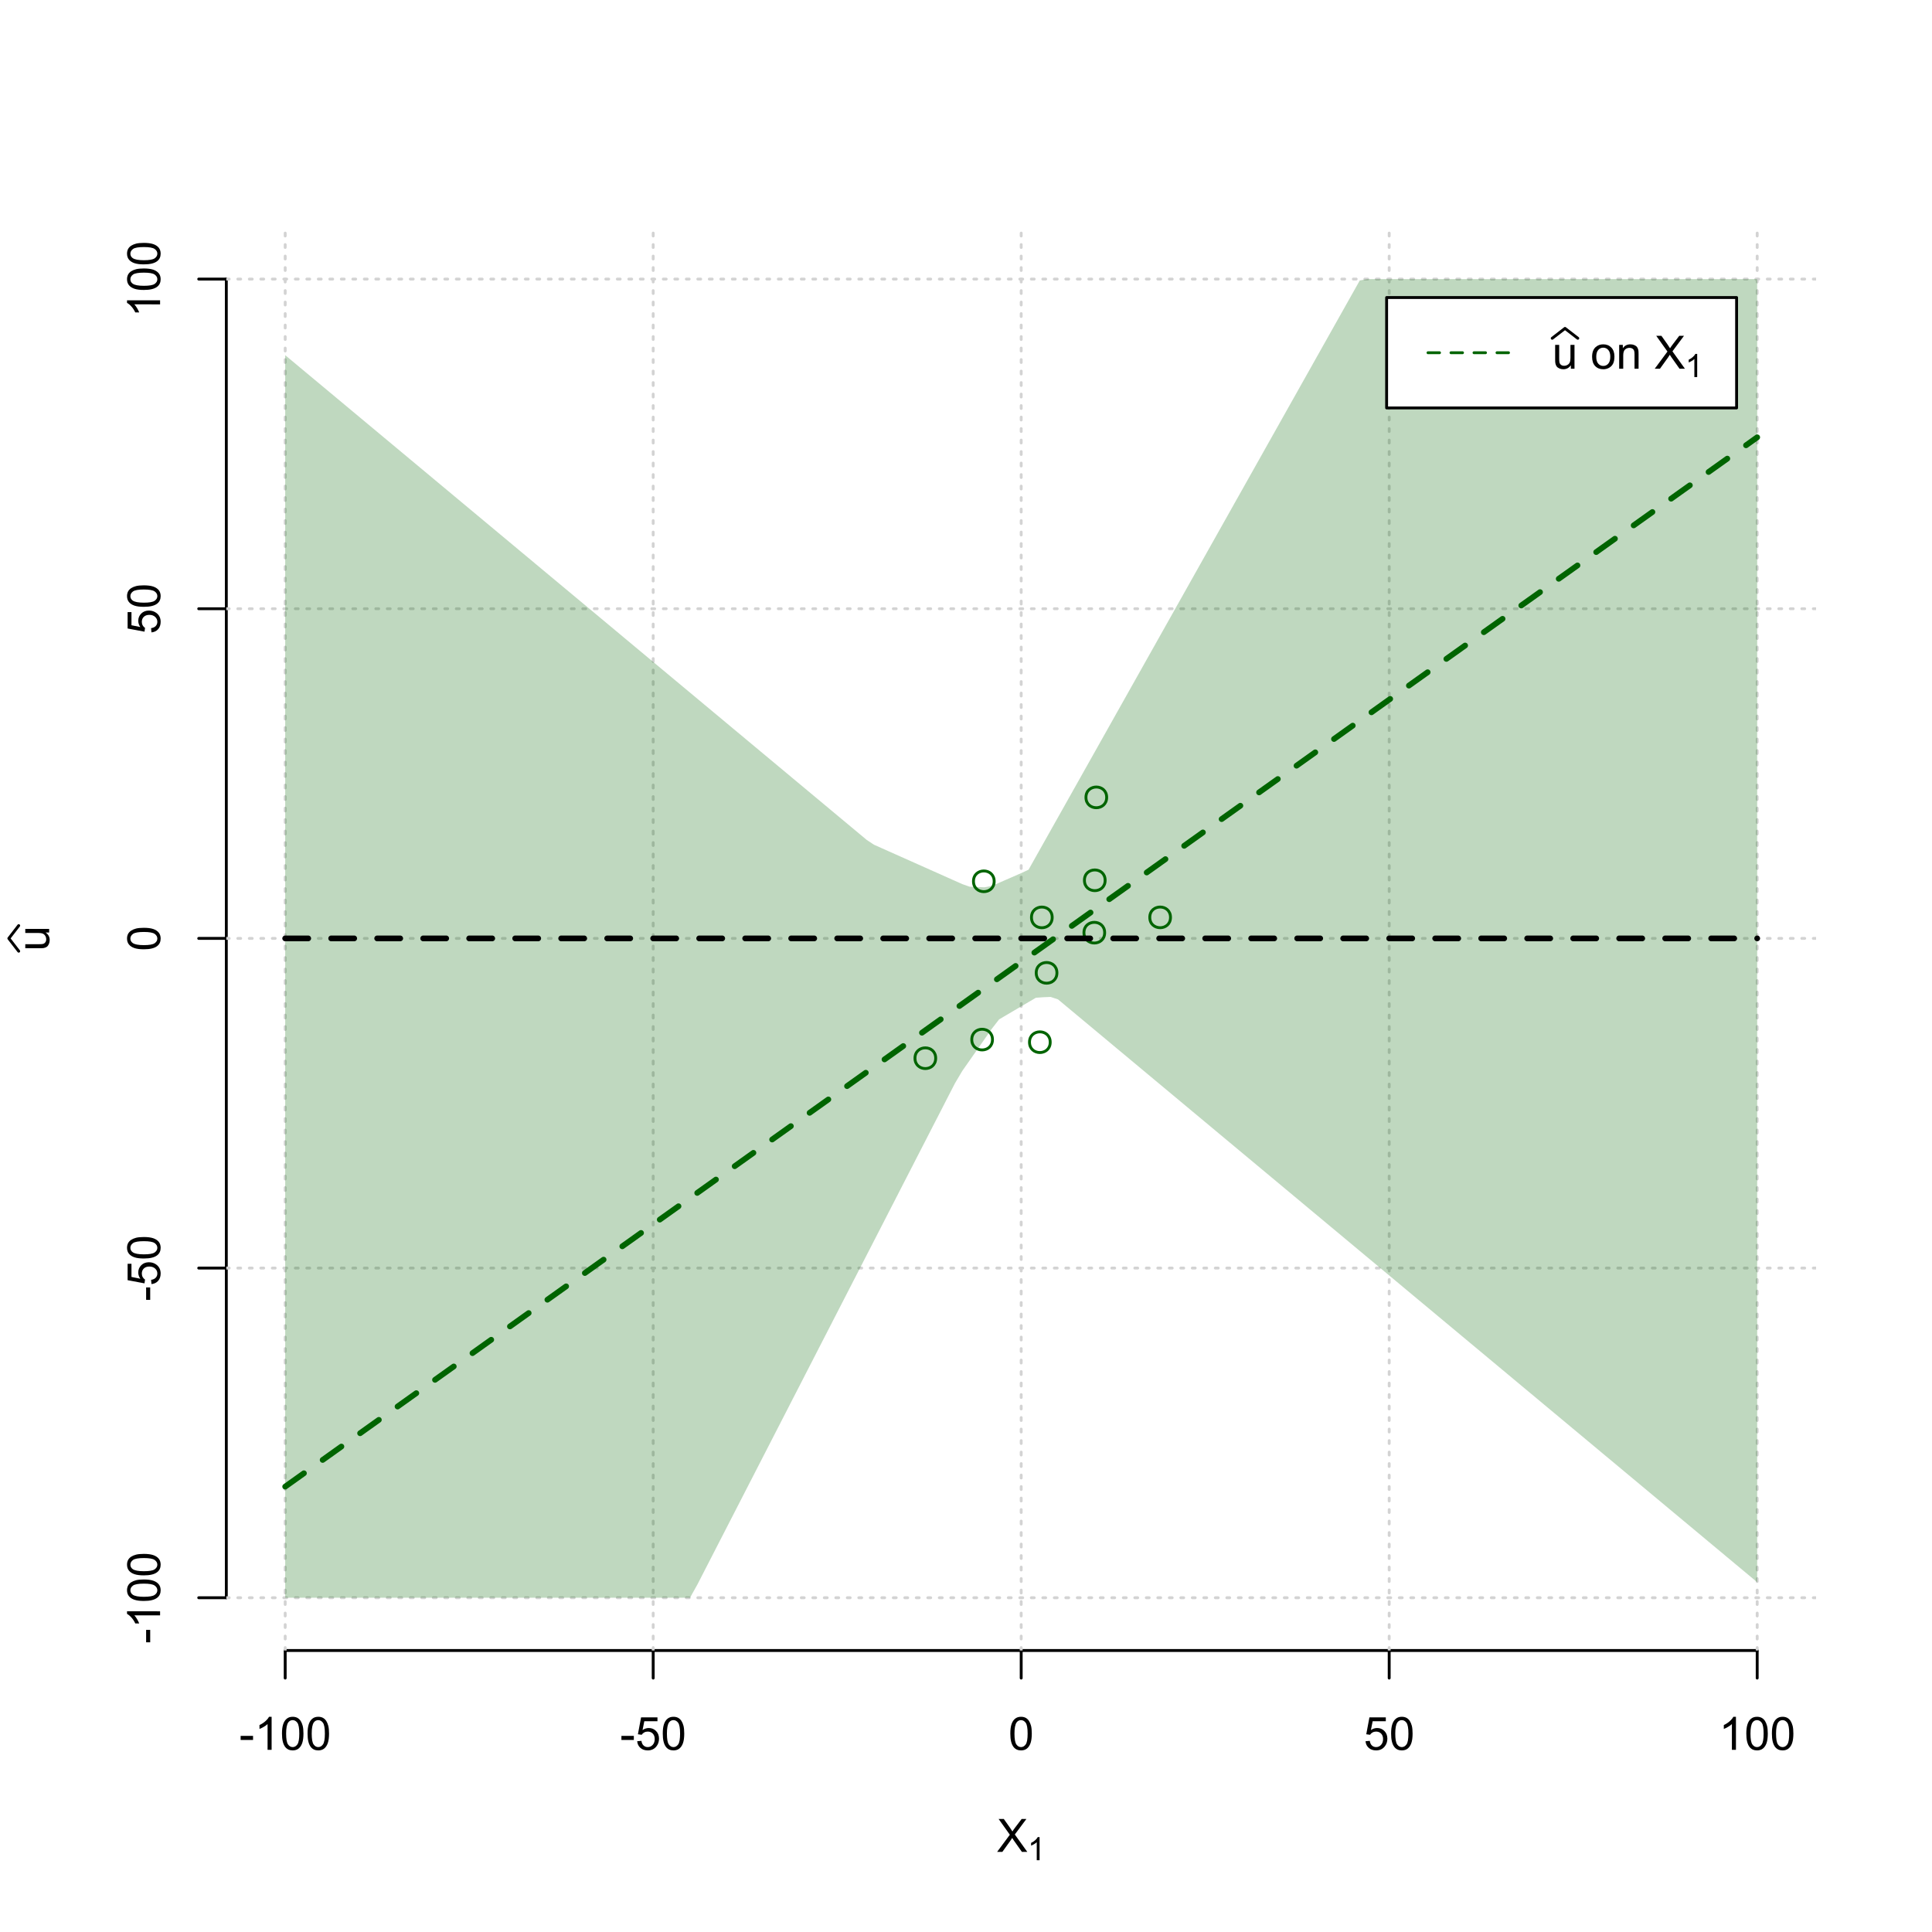 <?xml version="1.0" encoding="UTF-8"?>
<svg xmlns="http://www.w3.org/2000/svg" xmlns:xlink="http://www.w3.org/1999/xlink" width="504pt" height="504pt" viewBox="0 0 504 504" version="1.1">
<defs>
<g>
<symbol overflow="visible" id="glyph0-0">
<path style="stroke:none;" d="M 1.5 0 L 1.5 -7.5 L 7.5 -7.5 L 7.5 0 Z M 1.688 -0.188 L 7.312 -0.188 L 7.312 -7.312 L 1.688 -7.312 Z M 1.688 -0.188 "/>
</symbol>
<symbol overflow="visible" id="glyph0-1">
<path style="stroke:none;" d="M 0.055 0 L 3.375 -4.477 L 0.445 -8.59 L 1.797 -8.59 L 3.359 -6.387 C 3.68 -5.93 3.91 -5.578 4.047 -5.332 C 4.238 -5.645 4.465 -5.969 4.727 -6.312 L 6.457 -8.59 L 7.695 -8.59 L 4.676 -4.539 L 7.93 0 L 6.523 0 L 4.359 -3.062 C 4.238 -3.238 4.113 -3.43 3.984 -3.641 C 3.789 -3.324 3.652 -3.109 3.574 -2.992 L 1.418 0 Z M 0.055 0 "/>
</symbol>
<symbol overflow="visible" id="glyph0-2">
<path style="stroke:none;" d="M 0.383 -2.578 L 0.383 -3.641 L 3.621 -3.641 L 3.621 -2.578 Z M 0.383 -2.578 "/>
</symbol>
<symbol overflow="visible" id="glyph0-3">
<path style="stroke:none;" d="M 4.469 0 L 3.414 0 L 3.414 -6.719 C 3.16 -6.477 2.828 -6.234 2.414 -5.996 C 2 -5.75 1.629 -5.57 1.305 -5.449 L 1.305 -6.469 C 1.895 -6.742 2.41 -7.078 2.852 -7.477 C 3.293 -7.871 3.605 -8.254 3.789 -8.625 L 4.469 -8.625 Z M 4.469 0 "/>
</symbol>
<symbol overflow="visible" id="glyph0-4">
<path style="stroke:none;" d="M 0.5 -4.234 C 0.496 -5.246 0.602 -6.062 0.812 -6.688 C 1.02 -7.305 1.328 -7.785 1.742 -8.121 C 2.148 -8.457 2.668 -8.625 3.297 -8.625 C 3.758 -8.625 4.164 -8.531 4.512 -8.348 C 4.855 -8.16 5.141 -7.891 5.371 -7.543 C 5.594 -7.191 5.773 -6.766 5.906 -6.266 C 6.035 -5.762 6.098 -5.086 6.102 -4.234 C 6.098 -3.227 5.996 -2.414 5.789 -1.797 C 5.578 -1.176 5.266 -0.695 4.859 -0.359 C 4.445 -0.02 3.926 0.145 3.297 0.148 C 2.465 0.145 1.816 -0.148 1.348 -0.742 C 0.781 -1.457 0.496 -2.621 0.5 -4.234 Z M 1.582 -4.234 C 1.582 -2.824 1.746 -1.887 2.074 -1.418 C 2.402 -0.949 2.809 -0.715 3.297 -0.719 C 3.777 -0.715 4.184 -0.949 4.52 -1.422 C 4.848 -1.887 5.016 -2.824 5.016 -4.234 C 5.016 -5.648 4.848 -6.59 4.52 -7.055 C 4.184 -7.516 3.773 -7.746 3.289 -7.75 C 2.801 -7.746 2.414 -7.543 2.125 -7.137 C 1.762 -6.613 1.582 -5.645 1.582 -4.234 Z M 1.582 -4.234 "/>
</symbol>
<symbol overflow="visible" id="glyph0-5">
<path style="stroke:none;" d="M 0.5 -2.25 L 1.605 -2.344 C 1.684 -1.805 1.871 -1.398 2.176 -1.125 C 2.473 -0.852 2.836 -0.715 3.258 -0.719 C 3.766 -0.715 4.195 -0.906 4.547 -1.293 C 4.898 -1.672 5.074 -2.18 5.074 -2.82 C 5.074 -3.414 4.902 -3.891 4.566 -4.242 C 4.227 -4.59 3.785 -4.762 3.242 -4.766 C 2.898 -4.762 2.594 -4.684 2.32 -4.531 C 2.047 -4.375 1.832 -4.176 1.676 -3.93 L 0.688 -4.062 L 1.516 -8.473 L 5.789 -8.473 L 5.789 -7.465 L 2.359 -7.465 L 1.898 -5.156 C 2.414 -5.516 2.953 -5.695 3.523 -5.695 C 4.27 -5.695 4.902 -5.434 5.422 -4.914 C 5.934 -4.395 6.191 -3.727 6.195 -2.914 C 6.191 -2.133 5.965 -1.461 5.516 -0.898 C 4.961 -0.199 4.211 0.145 3.258 0.148 C 2.477 0.145 1.836 -0.07 1.344 -0.508 C 0.844 -0.941 0.562 -1.523 0.5 -2.25 Z M 0.5 -2.25 "/>
</symbol>
<symbol overflow="visible" id="glyph0-6">
<path style="stroke:none;" d="M 4.867 0 L 4.867 -0.914 C 4.379 -0.211 3.723 0.141 2.895 0.141 C 2.527 0.141 2.184 0.07 1.867 -0.07 C 1.547 -0.211 1.309 -0.387 1.156 -0.602 C 1 -0.812 0.895 -1.074 0.832 -1.383 C 0.785 -1.59 0.762 -1.918 0.766 -2.367 L 0.766 -6.223 L 1.82 -6.223 L 1.82 -2.773 C 1.816 -2.219 1.84 -1.848 1.887 -1.656 C 1.949 -1.379 2.09 -1.16 2.309 -1.004 C 2.523 -0.84 2.789 -0.762 3.105 -0.766 C 3.418 -0.762 3.715 -0.844 3.996 -1.008 C 4.273 -1.172 4.469 -1.391 4.586 -1.672 C 4.699 -1.949 4.758 -2.355 4.758 -2.891 L 4.758 -6.223 L 5.812 -6.223 L 5.812 0 Z M 4.867 0 "/>
</symbol>
<symbol overflow="visible" id="glyph0-7">
<path style="stroke:none;" d=""/>
</symbol>
<symbol overflow="visible" id="glyph0-8">
<path style="stroke:none;" d="M 0.398 -3.109 C 0.398 -4.262 0.719 -5.117 1.359 -5.672 C 1.895 -6.133 2.547 -6.363 3.316 -6.363 C 4.172 -6.363 4.871 -6.082 5.414 -5.52 C 5.953 -4.957 6.223 -4.184 6.227 -3.199 C 6.223 -2.398 6.102 -1.766 5.867 -1.309 C 5.625 -0.848 5.277 -0.492 4.82 -0.238 C 4.359 0.016 3.859 0.141 3.316 0.141 C 2.441 0.141 1.734 -0.137 1.203 -0.695 C 0.664 -1.254 0.398 -2.059 0.398 -3.109 Z M 1.484 -3.109 C 1.48 -2.309 1.656 -1.711 2.004 -1.32 C 2.348 -0.922 2.785 -0.727 3.316 -0.727 C 3.84 -0.727 4.273 -0.926 4.621 -1.324 C 4.969 -1.723 5.145 -2.328 5.145 -3.148 C 5.145 -3.914 4.969 -4.496 4.617 -4.895 C 4.266 -5.289 3.832 -5.488 3.316 -5.492 C 2.785 -5.488 2.348 -5.293 2.004 -4.898 C 1.656 -4.5 1.48 -3.902 1.484 -3.109 Z M 1.484 -3.109 "/>
</symbol>
<symbol overflow="visible" id="glyph0-9">
<path style="stroke:none;" d="M 0.789 0 L 0.789 -6.223 L 1.742 -6.223 L 1.742 -5.336 C 2.195 -6.02 2.855 -6.363 3.719 -6.363 C 4.09 -6.363 4.434 -6.293 4.754 -6.16 C 5.066 -6.023 5.305 -5.848 5.461 -5.633 C 5.617 -5.41 5.727 -5.152 5.789 -4.852 C 5.828 -4.656 5.848 -4.312 5.848 -3.828 L 5.848 0 L 4.793 0 L 4.793 -3.785 C 4.793 -4.215 4.75 -4.535 4.668 -4.75 C 4.586 -4.961 4.441 -5.129 4.234 -5.258 C 4.023 -5.383 3.777 -5.449 3.5 -5.449 C 3.047 -5.449 2.66 -5.305 2.332 -5.02 C 2.004 -4.734 1.84 -4.195 1.844 -3.398 L 1.844 0 Z M 0.789 0 "/>
</symbol>
<symbol overflow="visible" id="glyph1-0">
<path style="stroke:none;" d="M 1.051 0 L 1.051 -5.25 L 5.25 -5.25 L 5.25 0 Z M 1.18 -0.133 L 5.117 -0.133 L 5.117 -5.117 L 1.18 -5.117 Z M 1.18 -0.133 "/>
</symbol>
<symbol overflow="visible" id="glyph1-1">
<path style="stroke:none;" d="M 3.129 0 L 2.391 0 L 2.391 -4.703 C 2.211 -4.531 1.977 -4.363 1.691 -4.195 C 1.398 -4.023 1.141 -3.895 0.914 -3.812 L 0.914 -4.527 C 1.328 -4.719 1.688 -4.953 1.996 -5.234 C 2.305 -5.508 2.523 -5.777 2.652 -6.039 L 3.129 -6.039 Z M 3.129 0 "/>
</symbol>
<symbol overflow="visible" id="glyph2-0">
<path style="stroke:none;" d="M 0 -1.5 L -7.5 -1.5 L -7.5 -7.5 L 0 -7.5 Z M -0.188 -1.688 L -0.188 -7.312 L -7.312 -7.312 L -7.312 -1.688 Z M -0.188 -1.688 "/>
</symbol>
<symbol overflow="visible" id="glyph2-1">
<path style="stroke:none;" d="M 0 -4.867 L -0.914 -4.867 C -0.211 -4.379 0.141 -3.723 0.141 -2.895 C 0.141 -2.527 0.07 -2.184 -0.07 -1.867 C -0.211 -1.547 -0.387 -1.309 -0.598 -1.156 C -0.809 -1 -1.07 -0.895 -1.383 -0.832 C -1.59 -0.789 -1.918 -0.766 -2.367 -0.77 L -6.223 -0.77 L -6.223 -1.824 L -2.773 -1.824 C -2.219 -1.82 -1.848 -1.844 -1.656 -1.887 C -1.379 -1.949 -1.16 -2.09 -1.004 -2.309 C -0.84 -2.523 -0.762 -2.789 -0.766 -3.105 C -0.762 -3.418 -0.844 -3.715 -1.008 -3.996 C -1.172 -4.273 -1.391 -4.469 -1.672 -4.586 C -1.945 -4.699 -2.352 -4.758 -2.887 -4.758 L -6.223 -4.758 L -6.223 -5.812 L 0 -5.812 Z M 0 -4.867 "/>
</symbol>
<symbol overflow="visible" id="glyph2-2">
<path style="stroke:none;" d="M -2.578 -0.383 L -3.641 -0.383 L -3.641 -3.621 L -2.578 -3.621 Z M -2.578 -0.383 "/>
</symbol>
<symbol overflow="visible" id="glyph2-3">
<path style="stroke:none;" d="M 0 -4.469 L 0 -3.414 L -6.719 -3.418 C -6.477 -3.16 -6.234 -2.828 -5.996 -2.418 C -5.75 -2.004 -5.57 -1.633 -5.449 -1.309 L -6.469 -1.309 C -6.742 -1.895 -7.078 -2.41 -7.477 -2.852 C -7.871 -3.293 -8.254 -3.605 -8.625 -3.793 L -8.625 -4.473 Z M 0 -4.469 "/>
</symbol>
<symbol overflow="visible" id="glyph2-4">
<path style="stroke:none;" d="M -4.234 -0.5 C -5.246 -0.496 -6.062 -0.602 -6.688 -0.812 C -7.305 -1.02 -7.785 -1.328 -8.121 -1.742 C -8.457 -2.152 -8.625 -2.672 -8.625 -3.301 C -8.625 -3.758 -8.531 -4.164 -8.348 -4.512 C -8.16 -4.859 -7.891 -5.145 -7.543 -5.371 C -7.191 -5.594 -6.766 -5.773 -6.266 -5.906 C -5.762 -6.035 -5.086 -6.098 -4.234 -6.102 C -3.223 -6.098 -2.41 -5.996 -1.793 -5.789 C -1.176 -5.578 -0.695 -5.266 -0.359 -4.859 C -0.02 -4.445 0.145 -3.926 0.148 -3.297 C 0.145 -2.465 -0.148 -1.816 -0.742 -1.348 C -1.457 -0.781 -2.621 -0.496 -4.234 -0.5 Z M -4.234 -1.582 C -2.824 -1.582 -1.887 -1.746 -1.418 -2.074 C -0.949 -2.402 -0.715 -2.809 -0.719 -3.297 C -0.715 -3.777 -0.949 -4.184 -1.422 -4.52 C -1.887 -4.848 -2.824 -5.016 -4.234 -5.016 C -5.648 -5.016 -6.59 -4.848 -7.055 -4.52 C -7.516 -4.188 -7.746 -3.777 -7.75 -3.289 C -7.746 -2.801 -7.543 -2.414 -7.137 -2.129 C -6.613 -1.762 -5.645 -1.582 -4.234 -1.582 Z M -4.234 -1.582 "/>
</symbol>
<symbol overflow="visible" id="glyph2-5">
<path style="stroke:none;" d="M -2.25 -0.5 L -2.344 -1.605 C -1.805 -1.684 -1.398 -1.871 -1.125 -2.176 C -0.852 -2.473 -0.715 -2.836 -0.719 -3.258 C -0.715 -3.766 -0.906 -4.195 -1.293 -4.547 C -1.672 -4.898 -2.18 -5.074 -2.816 -5.074 C -3.414 -5.074 -3.891 -4.902 -4.242 -4.566 C -4.59 -4.227 -4.762 -3.785 -4.766 -3.242 C -4.762 -2.898 -4.684 -2.594 -4.531 -2.32 C -4.375 -2.047 -4.176 -1.832 -3.93 -1.676 L -4.062 -0.688 L -8.473 -1.52 L -8.473 -5.789 L -7.465 -5.789 L -7.465 -2.363 L -5.156 -1.898 C -5.516 -2.414 -5.695 -2.953 -5.695 -3.523 C -5.695 -4.27 -5.434 -4.902 -4.914 -5.422 C -4.395 -5.934 -3.727 -6.191 -2.91 -6.195 C -2.133 -6.191 -1.461 -5.965 -0.895 -5.516 C -0.199 -4.961 0.145 -4.211 0.148 -3.258 C 0.145 -2.477 -0.07 -1.836 -0.508 -1.344 C -0.941 -0.848 -1.523 -0.566 -2.25 -0.5 Z M -2.25 -0.5 "/>
</symbol>
</g>
<clipPath id="clip1">
  <path d="M 74 59.039 L 75 59.039 L 75 430.559 L 74 430.559 Z M 74 59.039 "/>
</clipPath>
<clipPath id="clip2">
  <path d="M 170 59.039 L 171 59.039 L 171 430.559 L 170 430.559 Z M 170 59.039 "/>
</clipPath>
<clipPath id="clip3">
  <path d="M 266 59.039 L 267 59.039 L 267 430.559 L 266 430.559 Z M 266 59.039 "/>
</clipPath>
<clipPath id="clip4">
  <path d="M 362 59.039 L 363 59.039 L 363 430.559 L 362 430.559 Z M 362 59.039 "/>
</clipPath>
<clipPath id="clip5">
  <path d="M 458 59.039 L 459 59.039 L 459 430.559 L 458 430.559 Z M 458 59.039 "/>
</clipPath>
<clipPath id="clip6">
  <path d="M 59.039 416 L 473.758 416 L 473.758 418 L 59.039 418 Z M 59.039 416 "/>
</clipPath>
<clipPath id="clip7">
  <path d="M 59.039 330 L 473.758 330 L 473.758 332 L 59.039 332 Z M 59.039 330 "/>
</clipPath>
<clipPath id="clip8">
  <path d="M 59.039 244 L 473.758 244 L 473.758 246 L 59.039 246 Z M 59.039 244 "/>
</clipPath>
<clipPath id="clip9">
  <path d="M 59.039 158 L 473.758 158 L 473.758 160 L 59.039 160 Z M 59.039 158 "/>
</clipPath>
<clipPath id="clip10">
  <path d="M 59.039 72 L 473.758 72 L 473.758 74 L 59.039 74 Z M 59.039 72 "/>
</clipPath>
</defs>
<g id="surface1626">
<rect x="0" y="0" width="504" height="504" style="fill:rgb(100%,100%,100%);fill-opacity:1;stroke:none;"/>
<g style="fill:rgb(0%,0%,0%);fill-opacity:1;">
  <use xlink:href="#glyph0-1" x="260.062" y="483.102"/>
</g>
<g style="fill:rgb(0%,0%,0%);fill-opacity:1;">
  <use xlink:href="#glyph1-1" x="268.066" y="485.281"/>
</g>
<g style="fill:rgb(0%,0%,0%);fill-opacity:1;">
  <use xlink:href="#glyph2-1" x="12.82" y="248.137"/>
</g>
<path style="fill:none;stroke-width:0.75;stroke-linecap:round;stroke-linejoin:round;stroke:rgb(0%,0%,0%);stroke-opacity:1;stroke-miterlimit:10;" d="M 4.879 248.137 L 2.301 244.801 L 4.879 241.465 "/>
<path style="fill:none;stroke-width:0.75;stroke-linecap:round;stroke-linejoin:round;stroke:rgb(0%,0%,0%);stroke-opacity:1;stroke-miterlimit:10;" d="M 74.398 430.559 L 458.398 430.559 "/>
<path style="fill:none;stroke-width:0.75;stroke-linecap:round;stroke-linejoin:round;stroke:rgb(0%,0%,0%);stroke-opacity:1;stroke-miterlimit:10;" d="M 74.398 430.559 L 74.398 437.762 "/>
<path style="fill:none;stroke-width:0.75;stroke-linecap:round;stroke-linejoin:round;stroke:rgb(0%,0%,0%);stroke-opacity:1;stroke-miterlimit:10;" d="M 170.398 430.559 L 170.398 437.762 "/>
<path style="fill:none;stroke-width:0.75;stroke-linecap:round;stroke-linejoin:round;stroke:rgb(0%,0%,0%);stroke-opacity:1;stroke-miterlimit:10;" d="M 266.398 430.559 L 266.398 437.762 "/>
<path style="fill:none;stroke-width:0.75;stroke-linecap:round;stroke-linejoin:round;stroke:rgb(0%,0%,0%);stroke-opacity:1;stroke-miterlimit:10;" d="M 362.398 430.559 L 362.398 437.762 "/>
<path style="fill:none;stroke-width:0.75;stroke-linecap:round;stroke-linejoin:round;stroke:rgb(0%,0%,0%);stroke-opacity:1;stroke-miterlimit:10;" d="M 458.398 430.559 L 458.398 437.762 "/>
<g style="fill:rgb(0%,0%,0%);fill-opacity:1;">
  <use xlink:href="#glyph0-2" x="62.391" y="456.48"/>
  <use xlink:href="#glyph0-3" x="66.387" y="456.48"/>
  <use xlink:href="#glyph0-4" x="73.061" y="456.48"/>
  <use xlink:href="#glyph0-4" x="79.734" y="456.48"/>
</g>
<g style="fill:rgb(0%,0%,0%);fill-opacity:1;">
  <use xlink:href="#glyph0-2" x="161.727" y="456.48"/>
  <use xlink:href="#glyph0-5" x="165.723" y="456.48"/>
  <use xlink:href="#glyph0-4" x="172.396" y="456.48"/>
</g>
<g style="fill:rgb(0%,0%,0%);fill-opacity:1;">
  <use xlink:href="#glyph0-4" x="263.062" y="456.48"/>
</g>
<g style="fill:rgb(0%,0%,0%);fill-opacity:1;">
  <use xlink:href="#glyph0-5" x="355.727" y="456.48"/>
  <use xlink:href="#glyph0-4" x="362.4" y="456.48"/>
</g>
<g style="fill:rgb(0%,0%,0%);fill-opacity:1;">
  <use xlink:href="#glyph0-3" x="448.387" y="456.48"/>
  <use xlink:href="#glyph0-4" x="455.061" y="456.48"/>
  <use xlink:href="#glyph0-4" x="461.734" y="456.48"/>
</g>
<path style="fill:none;stroke-width:0.75;stroke-linecap:round;stroke-linejoin:round;stroke:rgb(0%,0%,0%);stroke-opacity:1;stroke-miterlimit:10;" d="M 59.039 416.801 L 59.039 72.801 "/>
<path style="fill:none;stroke-width:0.75;stroke-linecap:round;stroke-linejoin:round;stroke:rgb(0%,0%,0%);stroke-opacity:1;stroke-miterlimit:10;" d="M 59.039 416.801 L 51.84 416.801 "/>
<path style="fill:none;stroke-width:0.75;stroke-linecap:round;stroke-linejoin:round;stroke:rgb(0%,0%,0%);stroke-opacity:1;stroke-miterlimit:10;" d="M 59.039 330.801 L 51.84 330.801 "/>
<path style="fill:none;stroke-width:0.75;stroke-linecap:round;stroke-linejoin:round;stroke:rgb(0%,0%,0%);stroke-opacity:1;stroke-miterlimit:10;" d="M 59.039 244.801 L 51.84 244.801 "/>
<path style="fill:none;stroke-width:0.75;stroke-linecap:round;stroke-linejoin:round;stroke:rgb(0%,0%,0%);stroke-opacity:1;stroke-miterlimit:10;" d="M 59.039 158.801 L 51.84 158.801 "/>
<path style="fill:none;stroke-width:0.75;stroke-linecap:round;stroke-linejoin:round;stroke:rgb(0%,0%,0%);stroke-opacity:1;stroke-miterlimit:10;" d="M 59.039 72.801 L 51.84 72.801 "/>
<g style="fill:rgb(0%,0%,0%);fill-opacity:1;">
  <use xlink:href="#glyph2-2" x="41.762" y="428.809"/>
  <use xlink:href="#glyph2-3" x="41.762" y="424.812"/>
  <use xlink:href="#glyph2-4" x="41.762" y="418.139"/>
  <use xlink:href="#glyph2-4" x="41.762" y="411.465"/>
</g>
<g style="fill:rgb(0%,0%,0%);fill-opacity:1;">
  <use xlink:href="#glyph2-2" x="41.762" y="339.473"/>
  <use xlink:href="#glyph2-5" x="41.762" y="335.477"/>
  <use xlink:href="#glyph2-4" x="41.762" y="328.803"/>
</g>
<g style="fill:rgb(0%,0%,0%);fill-opacity:1;">
  <use xlink:href="#glyph2-4" x="41.762" y="248.137"/>
</g>
<g style="fill:rgb(0%,0%,0%);fill-opacity:1;">
  <use xlink:href="#glyph2-5" x="41.762" y="165.473"/>
  <use xlink:href="#glyph2-4" x="41.762" y="158.799"/>
</g>
<g style="fill:rgb(0%,0%,0%);fill-opacity:1;">
  <use xlink:href="#glyph2-3" x="41.762" y="82.812"/>
  <use xlink:href="#glyph2-4" x="41.762" y="76.139"/>
  <use xlink:href="#glyph2-4" x="41.762" y="69.465"/>
</g>
<g clip-path="url(#clip1)" clip-rule="nonzero">
<path style="fill:none;stroke-width:0.75;stroke-linecap:round;stroke-linejoin:round;stroke:rgb(82.745%,82.745%,82.745%);stroke-opacity:1;stroke-dasharray:0.75,2.25;stroke-miterlimit:10;" d="M 74.398 430.559 L 74.398 59.039 "/>
</g>
<g clip-path="url(#clip2)" clip-rule="nonzero">
<path style="fill:none;stroke-width:0.75;stroke-linecap:round;stroke-linejoin:round;stroke:rgb(82.745%,82.745%,82.745%);stroke-opacity:1;stroke-dasharray:0.75,2.25;stroke-miterlimit:10;" d="M 170.398 430.559 L 170.398 59.039 "/>
</g>
<g clip-path="url(#clip3)" clip-rule="nonzero">
<path style="fill:none;stroke-width:0.75;stroke-linecap:round;stroke-linejoin:round;stroke:rgb(82.745%,82.745%,82.745%);stroke-opacity:1;stroke-dasharray:0.75,2.25;stroke-miterlimit:10;" d="M 266.398 430.559 L 266.398 59.039 "/>
</g>
<g clip-path="url(#clip4)" clip-rule="nonzero">
<path style="fill:none;stroke-width:0.75;stroke-linecap:round;stroke-linejoin:round;stroke:rgb(82.745%,82.745%,82.745%);stroke-opacity:1;stroke-dasharray:0.75,2.25;stroke-miterlimit:10;" d="M 362.398 430.559 L 362.398 59.039 "/>
</g>
<g clip-path="url(#clip5)" clip-rule="nonzero">
<path style="fill:none;stroke-width:0.75;stroke-linecap:round;stroke-linejoin:round;stroke:rgb(82.745%,82.745%,82.745%);stroke-opacity:1;stroke-dasharray:0.75,2.25;stroke-miterlimit:10;" d="M 458.398 430.559 L 458.398 59.039 "/>
</g>
<g clip-path="url(#clip6)" clip-rule="nonzero">
<path style="fill:none;stroke-width:0.75;stroke-linecap:round;stroke-linejoin:round;stroke:rgb(82.745%,82.745%,82.745%);stroke-opacity:1;stroke-dasharray:0.75,2.25;stroke-miterlimit:10;" d="M 59.039 416.801 L 473.762 416.801 "/>
</g>
<g clip-path="url(#clip7)" clip-rule="nonzero">
<path style="fill:none;stroke-width:0.75;stroke-linecap:round;stroke-linejoin:round;stroke:rgb(82.745%,82.745%,82.745%);stroke-opacity:1;stroke-dasharray:0.75,2.25;stroke-miterlimit:10;" d="M 59.039 330.801 L 473.762 330.801 "/>
</g>
<g clip-path="url(#clip8)" clip-rule="nonzero">
<path style="fill:none;stroke-width:0.75;stroke-linecap:round;stroke-linejoin:round;stroke:rgb(82.745%,82.745%,82.745%);stroke-opacity:1;stroke-dasharray:0.75,2.25;stroke-miterlimit:10;" d="M 59.039 244.801 L 473.762 244.801 "/>
</g>
<g clip-path="url(#clip9)" clip-rule="nonzero">
<path style="fill:none;stroke-width:0.75;stroke-linecap:round;stroke-linejoin:round;stroke:rgb(82.745%,82.745%,82.745%);stroke-opacity:1;stroke-dasharray:0.75,2.25;stroke-miterlimit:10;" d="M 59.039 158.801 L 473.762 158.801 "/>
</g>
<g clip-path="url(#clip10)" clip-rule="nonzero">
<path style="fill:none;stroke-width:0.75;stroke-linecap:round;stroke-linejoin:round;stroke:rgb(82.745%,82.745%,82.745%);stroke-opacity:1;stroke-dasharray:0.75,2.25;stroke-miterlimit:10;" d="M 59.039 72.801 L 473.762 72.801 "/>
</g>
<path style=" stroke:none;fill-rule:nonzero;fill:rgb(0%,39.216%,0%);fill-opacity:0.251;" d="M 74.398 72.801 L 74.398 92.652 L 76.32 94.254 L 78.238 95.855 L 80.16 97.457 L 82.078 99.055 L 85.922 102.258 L 87.84 103.855 L 89.762 105.457 L 91.68 107.059 L 93.602 108.66 L 95.52 110.258 L 97.441 111.859 L 99.359 113.461 L 101.281 115.062 L 103.199 116.66 L 105.121 118.262 L 107.039 119.863 L 108.961 121.461 L 110.879 123.062 L 112.801 124.664 L 114.719 126.266 L 116.641 127.863 L 118.559 129.465 L 120.48 131.066 L 122.398 132.668 L 124.32 134.266 L 126.238 135.867 L 128.16 137.469 L 130.078 139.066 L 133.922 142.27 L 135.84 143.871 L 137.762 145.469 L 139.68 147.07 L 141.602 148.672 L 143.52 150.273 L 145.441 151.871 L 147.359 153.473 L 149.281 155.074 L 151.199 156.672 L 153.121 158.273 L 155.039 159.875 L 156.961 161.477 L 158.879 163.074 L 160.801 164.676 L 162.719 166.277 L 164.641 167.879 L 166.559 169.477 L 168.48 171.078 L 170.398 172.68 L 172.32 174.277 L 174.238 175.879 L 176.16 177.48 L 178.078 179.082 L 180 180.68 L 181.922 182.281 L 183.84 183.883 L 185.762 185.484 L 187.68 187.082 L 189.602 188.684 L 191.52 190.285 L 193.441 191.883 L 195.359 193.484 L 197.281 195.086 L 199.199 196.688 L 201.121 198.285 L 203.039 199.887 L 204.961 201.488 L 206.879 203.09 L 208.801 204.688 L 210.719 206.289 L 212.641 207.891 L 214.559 209.488 L 216.48 211.09 L 218.398 212.691 L 220.32 214.293 L 222.238 215.891 L 224.16 217.492 L 226.078 219.094 L 228 220.363 L 229.922 221.219 L 231.84 222.078 L 233.762 222.934 L 235.68 223.789 L 237.602 224.645 L 239.52 225.504 L 241.441 226.359 L 243.359 227.215 L 245.281 228.07 L 247.199 228.93 L 249.121 229.785 L 251.039 230.641 L 252.961 231.316 L 254.879 231.395 L 256.801 231.473 L 258.719 231.125 L 260.641 230.285 L 262.559 229.449 L 264.48 228.613 L 266.398 227.777 L 268.32 226.875 L 270.238 223.461 L 272.16 220.043 L 274.078 216.629 L 276 213.215 L 277.922 209.797 L 279.84 206.383 L 281.762 202.965 L 283.68 199.551 L 285.602 196.133 L 287.52 192.719 L 289.441 189.305 L 291.359 185.887 L 293.281 182.473 L 295.199 179.055 L 297.121 175.641 L 299.039 172.223 L 300.961 168.809 L 302.879 165.391 L 304.801 161.977 L 306.719 158.562 L 308.641 155.145 L 310.559 151.73 L 312.48 148.312 L 314.398 144.898 L 316.32 141.48 L 318.238 138.066 L 320.16 134.652 L 322.078 131.234 L 324 127.82 L 325.922 124.402 L 327.84 120.988 L 329.762 117.57 L 331.68 114.156 L 333.602 110.738 L 335.52 107.324 L 337.441 103.91 L 339.359 100.492 L 341.281 97.078 L 343.199 93.66 L 345.121 90.246 L 347.039 86.828 L 348.961 83.414 L 350.879 80 L 352.801 76.582 L 354.719 73.168 L 356.641 72.801 L 458.398 72.801 L 458.398 416.801 L 458.398 412.754 L 456.48 411.152 L 454.559 409.551 L 452.641 407.953 L 450.719 406.352 L 448.801 404.75 L 446.879 403.152 L 444.961 401.551 L 443.039 399.949 L 441.121 398.348 L 439.199 396.75 L 437.281 395.148 L 435.359 393.547 L 433.441 391.945 L 431.52 390.348 L 429.602 388.746 L 427.68 387.145 L 425.762 385.547 L 423.84 383.945 L 421.922 382.344 L 420 380.742 L 418.078 379.145 L 416.16 377.543 L 414.238 375.941 L 412.32 374.34 L 410.398 372.742 L 408.48 371.141 L 406.559 369.539 L 404.641 367.941 L 402.719 366.34 L 400.801 364.738 L 398.879 363.137 L 396.961 361.539 L 395.039 359.938 L 393.121 358.336 L 391.199 356.734 L 389.281 355.137 L 387.359 353.535 L 385.441 351.934 L 383.52 350.336 L 381.602 348.734 L 379.68 347.133 L 377.762 345.531 L 375.84 343.934 L 373.922 342.332 L 370.078 339.129 L 368.16 337.531 L 366.238 335.93 L 364.32 334.328 L 362.398 332.73 L 360.48 331.129 L 358.559 329.527 L 356.641 327.926 L 354.719 326.328 L 352.801 324.727 L 350.879 323.125 L 348.961 321.523 L 347.039 319.926 L 345.121 318.324 L 343.199 316.723 L 341.281 315.125 L 339.359 313.523 L 337.441 311.922 L 335.52 310.32 L 333.602 308.723 L 331.68 307.121 L 329.762 305.52 L 327.84 303.918 L 325.922 302.32 L 322.078 299.117 L 320.16 297.52 L 318.238 295.918 L 316.32 294.316 L 314.398 292.715 L 312.48 291.117 L 310.559 289.516 L 308.641 287.914 L 306.719 286.312 L 304.801 284.715 L 302.879 283.113 L 300.961 281.512 L 299.039 279.914 L 297.121 278.312 L 295.199 276.711 L 293.281 275.109 L 291.359 273.512 L 289.441 271.91 L 287.52 270.309 L 285.602 268.707 L 283.68 267.109 L 281.762 265.508 L 279.84 263.906 L 277.922 262.309 L 276 260.707 L 274.078 260.07 L 272.16 260.148 L 270.238 260.281 L 268.32 261.406 L 266.398 262.535 L 264.48 263.664 L 262.559 264.793 L 260.641 265.922 L 258.719 268.395 L 256.801 271.137 L 254.879 273.879 L 252.961 276.617 L 251.039 279.359 L 249.121 282.594 L 247.199 286.328 L 245.281 290.066 L 243.359 293.801 L 241.441 297.539 L 239.52 301.273 L 237.602 305.012 L 235.68 308.746 L 233.762 312.484 L 231.84 316.223 L 229.922 319.957 L 228 323.695 L 226.078 327.43 L 224.16 331.168 L 222.238 334.902 L 220.32 338.641 L 218.398 342.375 L 216.48 346.113 L 214.559 349.848 L 212.641 353.586 L 210.719 357.32 L 208.801 361.059 L 206.879 364.793 L 204.961 368.531 L 203.039 372.27 L 201.121 376.004 L 199.199 379.742 L 197.281 383.477 L 195.359 387.215 L 193.441 390.949 L 191.52 394.688 L 189.602 398.422 L 187.68 402.16 L 185.762 405.895 L 183.84 409.633 L 181.922 413.367 L 180 416.801 L 74.398 416.801 Z M 74.398 72.801 "/>
<path style="fill:none;stroke-width:0.75;stroke-linecap:round;stroke-linejoin:round;stroke:rgb(0%,39.216%,0%);stroke-opacity:1;stroke-miterlimit:10;" d="M 259.348 229.906 C 259.348 233.504 253.949 233.504 253.949 229.906 C 253.949 226.305 259.348 226.305 259.348 229.906 "/>
<path style="fill:none;stroke-width:0.75;stroke-linecap:round;stroke-linejoin:round;stroke:rgb(0%,39.216%,0%);stroke-opacity:1;stroke-miterlimit:10;" d="M 274.484 239.324 C 274.484 242.922 269.082 242.922 269.082 239.324 C 269.082 235.723 274.484 235.723 274.484 239.324 "/>
<path style="fill:none;stroke-width:0.75;stroke-linecap:round;stroke-linejoin:round;stroke:rgb(0%,39.216%,0%);stroke-opacity:1;stroke-miterlimit:10;" d="M 275.719 253.789 C 275.719 257.387 270.32 257.387 270.32 253.789 C 270.32 250.188 275.719 250.188 275.719 253.789 "/>
<path style="fill:none;stroke-width:0.75;stroke-linecap:round;stroke-linejoin:round;stroke:rgb(0%,39.216%,0%);stroke-opacity:1;stroke-miterlimit:10;" d="M 288.695 208.012 C 288.695 211.613 283.293 211.613 283.293 208.012 C 283.293 204.41 288.695 204.41 288.695 208.012 "/>
<path style="fill:none;stroke-width:0.75;stroke-linecap:round;stroke-linejoin:round;stroke:rgb(0%,39.216%,0%);stroke-opacity:1;stroke-miterlimit:10;" d="M 273.969 271.875 C 273.969 275.477 268.566 275.477 268.566 271.875 C 268.566 268.277 273.969 268.277 273.969 271.875 "/>
<path style="fill:none;stroke-width:0.75;stroke-linecap:round;stroke-linejoin:round;stroke:rgb(0%,39.216%,0%);stroke-opacity:1;stroke-miterlimit:10;" d="M 288.172 243.305 C 288.172 246.906 282.77 246.906 282.77 243.305 C 282.77 239.707 288.172 239.707 288.172 243.305 "/>
<path style="fill:none;stroke-width:0.75;stroke-linecap:round;stroke-linejoin:round;stroke:rgb(0%,39.216%,0%);stroke-opacity:1;stroke-miterlimit:10;" d="M 305.348 239.316 C 305.348 242.914 299.945 242.914 299.945 239.316 C 299.945 235.715 305.348 235.715 305.348 239.316 "/>
<path style="fill:none;stroke-width:0.75;stroke-linecap:round;stroke-linejoin:round;stroke:rgb(0%,39.216%,0%);stroke-opacity:1;stroke-miterlimit:10;" d="M 244.09 276.055 C 244.09 279.656 238.691 279.656 238.691 276.055 C 238.691 272.453 244.09 272.453 244.09 276.055 "/>
<path style="fill:none;stroke-width:0.75;stroke-linecap:round;stroke-linejoin:round;stroke:rgb(0%,39.216%,0%);stroke-opacity:1;stroke-miterlimit:10;" d="M 258.906 271.195 C 258.906 274.797 253.508 274.797 253.508 271.195 C 253.508 267.598 258.906 267.598 258.906 271.195 "/>
<path style="fill:none;stroke-width:0.75;stroke-linecap:round;stroke-linejoin:round;stroke:rgb(0%,39.216%,0%);stroke-opacity:1;stroke-miterlimit:10;" d="M 288.297 229.645 C 288.297 233.246 282.895 233.246 282.895 229.645 C 282.895 226.043 288.297 226.043 288.297 229.645 "/>
<path style="fill:none;stroke-width:1.5;stroke-linecap:round;stroke-linejoin:round;stroke:rgb(0%,0%,0%);stroke-opacity:1;stroke-dasharray:6,6;stroke-miterlimit:10;" d="M 74.398 244.801 L 458.398 244.801 "/>
<path style="fill:none;stroke-width:1.5;stroke-linecap:round;stroke-linejoin:round;stroke:rgb(0%,39.216%,0%);stroke-opacity:1;stroke-dasharray:6,6;stroke-miterlimit:10;" d="M 74.398 387.812 L 76.32 386.445 L 78.238 385.078 L 80.16 383.707 L 82.078 382.34 L 84 380.973 L 85.922 379.602 L 87.84 378.234 L 89.762 376.863 L 91.68 375.496 L 93.602 374.129 L 95.52 372.758 L 97.441 371.391 L 99.359 370.023 L 101.281 368.652 L 103.199 367.285 L 105.121 365.914 L 107.039 364.547 L 108.961 363.18 L 110.879 361.809 L 112.801 360.441 L 114.719 359.074 L 116.641 357.703 L 118.559 356.336 L 120.48 354.965 L 122.398 353.598 L 124.32 352.23 L 126.238 350.859 L 128.16 349.492 L 130.078 348.125 L 132 346.754 L 133.922 345.387 L 135.84 344.016 L 137.762 342.648 L 139.68 341.281 L 141.602 339.91 L 143.52 338.543 L 145.441 337.176 L 147.359 335.805 L 149.281 334.438 L 151.199 333.066 L 153.121 331.699 L 155.039 330.332 L 156.961 328.961 L 158.879 327.594 L 160.801 326.227 L 162.719 324.855 L 164.641 323.488 L 166.559 322.117 L 168.48 320.75 L 170.398 319.383 L 172.32 318.012 L 174.238 316.645 L 176.16 315.277 L 178.078 313.906 L 180 312.539 L 181.922 311.168 L 183.84 309.801 L 185.762 308.434 L 187.68 307.062 L 189.602 305.695 L 191.52 304.324 L 193.441 302.957 L 195.359 301.59 L 197.281 300.219 L 199.199 298.852 L 201.121 297.484 L 203.039 296.113 L 204.961 294.746 L 206.879 293.375 L 208.801 292.008 L 210.719 290.641 L 212.641 289.27 L 214.559 287.902 L 216.48 286.535 L 218.398 285.164 L 220.32 283.797 L 222.238 282.426 L 224.16 281.059 L 226.078 279.691 L 228 278.32 L 229.922 276.953 L 231.84 275.586 L 233.762 274.215 L 235.68 272.848 L 237.602 271.477 L 239.52 270.109 L 241.441 268.742 L 243.359 267.371 L 245.281 266.004 L 247.199 264.637 L 249.121 263.266 L 251.039 261.898 L 252.961 260.527 L 254.879 259.16 L 256.801 257.793 L 258.719 256.422 L 260.641 255.055 L 262.559 253.688 L 264.48 252.316 L 266.398 250.949 L 268.32 249.578 L 270.238 248.211 L 272.16 246.844 L 274.078 245.473 L 277.922 242.738 L 279.84 241.367 L 281.762 240 L 283.68 238.629 L 285.602 237.262 L 287.52 235.895 L 289.441 234.523 L 291.359 233.156 L 293.281 231.789 L 295.199 230.418 L 297.121 229.051 L 299.039 227.68 L 300.961 226.312 L 302.879 224.945 L 304.801 223.574 L 306.719 222.207 L 308.641 220.84 L 310.559 219.469 L 312.48 218.102 L 314.398 216.73 L 316.32 215.363 L 318.238 213.996 L 320.16 212.625 L 322.078 211.258 L 324 209.891 L 325.922 208.52 L 327.84 207.152 L 329.762 205.781 L 331.68 204.414 L 333.602 203.047 L 335.52 201.676 L 337.441 200.309 L 339.359 198.941 L 341.281 197.57 L 343.199 196.203 L 345.121 194.832 L 347.039 193.465 L 348.961 192.098 L 350.879 190.727 L 352.801 189.359 L 354.719 187.992 L 356.641 186.621 L 358.559 185.254 L 360.48 183.883 L 362.398 182.516 L 364.32 181.148 L 366.238 179.777 L 368.16 178.41 L 370.078 177.043 L 372 175.672 L 373.922 174.305 L 375.84 172.934 L 377.762 171.566 L 379.68 170.199 L 381.602 168.828 L 383.52 167.461 L 385.441 166.094 L 387.359 164.723 L 389.281 163.355 L 391.199 161.984 L 393.121 160.617 L 395.039 159.25 L 396.961 157.879 L 398.879 156.512 L 400.801 155.145 L 402.719 153.773 L 404.641 152.406 L 406.559 151.035 L 408.48 149.668 L 410.398 148.301 L 412.32 146.93 L 414.238 145.562 L 416.16 144.195 L 418.078 142.824 L 420 141.457 L 421.922 140.086 L 423.84 138.719 L 425.762 137.352 L 427.68 135.98 L 429.602 134.613 L 431.52 133.246 L 433.441 131.875 L 435.359 130.508 L 437.281 129.137 L 439.199 127.77 L 441.121 126.402 L 443.039 125.031 L 444.961 123.664 L 446.879 122.297 L 448.801 120.926 L 450.719 119.559 L 452.641 118.188 L 454.559 116.82 L 456.48 115.453 L 458.398 114.082 "/>
<path style="fill-rule:nonzero;fill:rgb(100%,100%,100%);fill-opacity:1;stroke-width:0.75;stroke-linecap:round;stroke-linejoin:round;stroke:rgb(0%,0%,0%);stroke-opacity:1;stroke-miterlimit:10;" d="M 361.727 77.617 L 453.027 77.617 L 453.027 106.418 L 361.727 106.418 Z M 361.727 77.617 "/>
<path style="fill:none;stroke-width:0.75;stroke-linecap:round;stroke-linejoin:round;stroke:rgb(0%,39.216%,0%);stroke-opacity:1;stroke-dasharray:3,3;stroke-miterlimit:10;" d="M 372.523 92.016 L 394.125 92.016 "/>
<g style="fill:rgb(0%,0%,0%);fill-opacity:1;">
  <use xlink:href="#glyph0-6" x="404.926" y="96.188"/>
</g>
<path style="fill:none;stroke-width:0.75;stroke-linecap:round;stroke-linejoin:round;stroke:rgb(0%,0%,0%);stroke-opacity:1;stroke-miterlimit:10;" d="M 404.926 88.246 L 408.262 85.668 L 411.598 88.246 "/>
<g style="fill:rgb(0%,0%,0%);fill-opacity:1;">
  <use xlink:href="#glyph0-7" x="411.598" y="96.188"/>
  <use xlink:href="#glyph0-8" x="414.932" y="96.188"/>
  <use xlink:href="#glyph0-9" x="421.605" y="96.188"/>
  <use xlink:href="#glyph0-7" x="428.279" y="96.188"/>
</g>
<g style="fill:rgb(0%,0%,0%);fill-opacity:1;">
  <use xlink:href="#glyph0-1" x="431.613" y="96.188"/>
</g>
<g style="fill:rgb(0%,0%,0%);fill-opacity:1;">
  <use xlink:href="#glyph1-1" x="439.617" y="98.363"/>
</g>
<g style="fill:rgb(0%,0%,0%);fill-opacity:1;">
  <use xlink:href="#glyph0-7" x="444.289" y="96.188"/>
</g>
</g>
</svg>
